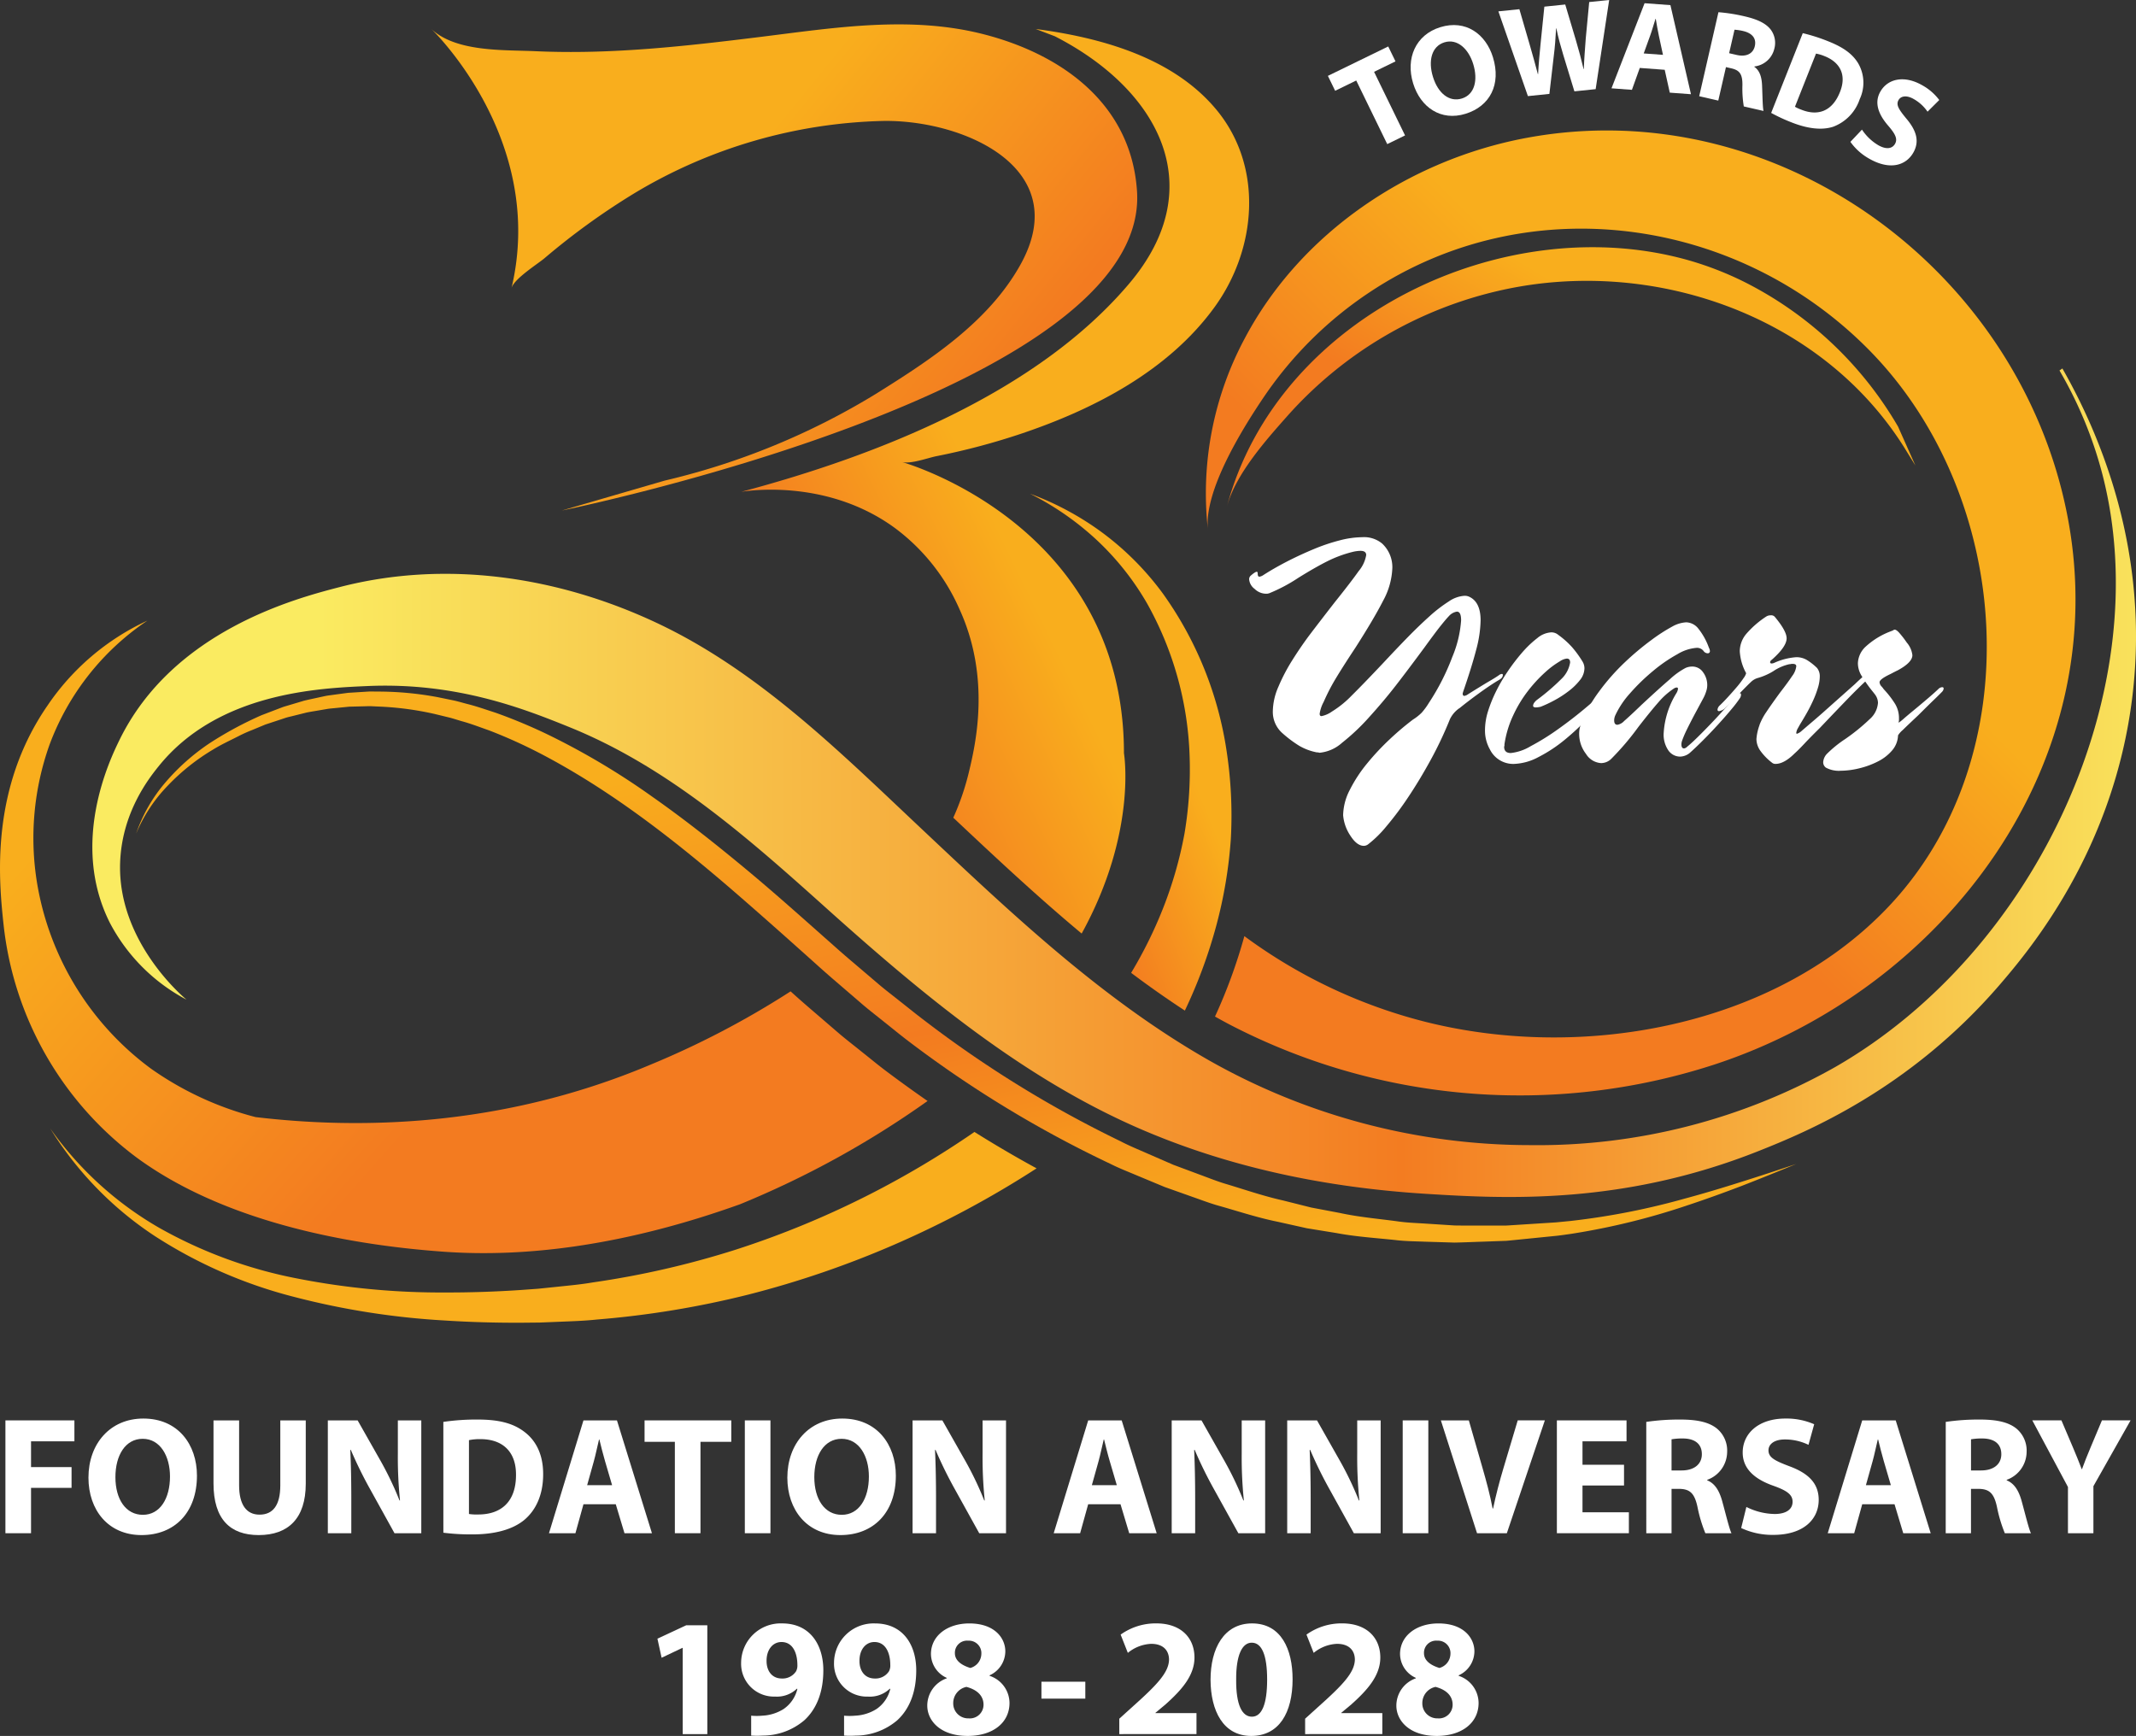 <svg xmlns="http://www.w3.org/2000/svg" xmlns:xlink="http://www.w3.org/1999/xlink" width="397.296" height="322.911" viewBox="0 0 397.296 322.911">
  <rect x="0" y="0" width="397.296" height="322.911" fill="#333333" stroke="none"/>
  <defs>
    <linearGradient id="linear-gradient" x1="0.117" y1="0.5" x2="1.117" y2="0.5" gradientUnits="objectBoundingBox">
      <stop offset="0" stop-color="#faeb61"/>
      <stop offset="0.522" stop-color="#f37c21"/>
      <stop offset="0.908" stop-color="#faeb61"/>
    </linearGradient>
    <linearGradient id="linear-gradient-2" x1="0.268" y1="0.164" x2="0.75" y2="0.982" gradientUnits="objectBoundingBox">
      <stop offset="0" stop-color="#f9ae1d"/>
      <stop offset="0.524" stop-color="#f37b20"/>
      <stop offset="0.543" stop-color="#f37d1f"/>
      <stop offset="0.839" stop-color="#f7a01d"/>
      <stop offset="0.997" stop-color="#f9ae1d"/>
    </linearGradient>
    <linearGradient id="linear-gradient-3" x1="0.877" y1="-0.787" x2="0.66" y2="-0.261" gradientUnits="objectBoundingBox">
      <stop offset="0" stop-color="#f37b20"/>
      <stop offset="1" stop-color="#f9ae1d"/>
    </linearGradient>
    <linearGradient id="linear-gradient-4" x1="0.522" y1="0.587" x2="0.243" y2="0.822" gradientUnits="objectBoundingBox">
      <stop offset="0" stop-color="#f9ae1d"/>
      <stop offset="1" stop-color="#f37b20"/>
    </linearGradient>
    <linearGradient id="linear-gradient-5" x1="0.211" y1="0.684" x2="0.57" y2="0.313" xlink:href="#linear-gradient-3"/>
    <linearGradient id="linear-gradient-6" x1="0.823" y1="0.698" x2="0.357" y2="0.437" xlink:href="#linear-gradient-3"/>
    <linearGradient id="linear-gradient-7" x1="0.573" y1="0.373" x2="0.362" y2="0.605" xlink:href="#linear-gradient-4"/>
    <linearGradient id="linear-gradient-8" x1="0.041" y1="0.366" x2="0.532" y2="0.662" xlink:href="#linear-gradient-4"/>
    <linearGradient id="linear-gradient-9" x1="0.31" y1="0.724" x2="0.646" y2="0.479" xlink:href="#linear-gradient-3"/>
  </defs>
  <g id="Group_54" data-name="Group 54" transform="translate(-177.811 -462.875)">
    <g id="Group_49" data-name="Group 49">
      <g id="Group_47" data-name="Group 47">
        <path id="Path_160" data-name="Path 160" d="M178.82,727.088h12.831v3.894h-8.067v4.795h7.537v3.862h-7.537v8.44H178.82Z" fill="#fff"/>
        <path id="Path_161" data-name="Path 161" d="M214.444,737.366c0,6.883-4.173,11.056-10.308,11.056-6.23,0-9.873-4.7-9.873-10.682,0-6.291,4.017-10.994,10.215-10.994C210.925,726.746,214.444,731.573,214.444,737.366Zm-15.166.28c0,4.111,1.93,7.007,5.107,7.007,3.207,0,5.045-3.051,5.045-7.131,0-3.769-1.807-7.008-5.076-7.008C201.146,730.514,199.278,733.566,199.278,737.646Z" fill="#fff"/>
        <path id="Path_162" data-name="Path 162" d="M222.286,727.088v12.084c0,3.613,1.37,5.45,3.8,5.45,2.491,0,3.862-1.743,3.862-5.45V727.088h4.734v11.773c0,6.477-3.271,9.561-8.752,9.561-5.294,0-8.408-2.928-8.408-9.624v-11.71Z" fill="#fff"/>
        <path id="Path_163" data-name="Path 163" d="M238.788,748.079V727.088h5.543l4.361,7.693a60.741,60.741,0,0,1,3.425,7.194h.094a78,78,0,0,1-.4-8.751v-6.136h4.36v20.991h-4.983l-4.484-8.1a77.492,77.492,0,0,1-3.644-7.412l-.094.031c.125,2.772.187,5.73.187,9.156v6.322Z" fill="#fff"/>
        <path id="Path_164" data-name="Path 164" d="M260.273,727.369a42.27,42.27,0,0,1,6.415-.436c3.986,0,6.571.716,8.6,2.242,2.18,1.62,3.551,4.2,3.551,7.911,0,4.017-1.464,6.789-3.488,8.5-2.211,1.837-5.575,2.709-9.686,2.709a41.054,41.054,0,0,1-5.387-.311Zm4.764,17.129a8.782,8.782,0,0,0,1.651.093c4.3.031,7.1-2.336,7.1-7.35.032-4.36-2.522-6.664-6.6-6.664a9.845,9.845,0,0,0-2.15.187Z" fill="#fff"/>
        <path id="Path_165" data-name="Path 165" d="M286.335,742.691l-1.495,5.388h-4.921l6.416-20.991h6.229l6.509,20.991h-5.108l-1.62-5.388Zm5.325-3.55-1.307-4.453c-.374-1.246-.748-2.8-1.06-4.049h-.062c-.311,1.246-.622,2.834-.965,4.049l-1.246,4.453Z" fill="#fff"/>
        <path id="Path_166" data-name="Path 166" d="M303.335,731.075H297.7v-3.987H313.83v3.987H308.1v17h-4.765Z" fill="#fff"/>
        <path id="Path_167" data-name="Path 167" d="M321.114,727.088v20.991h-4.765V727.088Z" fill="#fff"/>
        <path id="Path_168" data-name="Path 168" d="M344.438,737.366c0,6.883-4.173,11.056-10.308,11.056-6.229,0-9.873-4.7-9.873-10.682,0-6.291,4.018-10.994,10.215-10.994C340.919,726.746,344.438,731.573,344.438,737.366Zm-15.166.28c0,4.111,1.931,7.007,5.107,7.007,3.207,0,5.045-3.051,5.045-7.131,0-3.769-1.806-7.008-5.076-7.008C331.14,730.514,329.272,733.566,329.272,737.646Z" fill="#fff"/>
        <path id="Path_169" data-name="Path 169" d="M347.548,748.079V727.088h5.543l4.361,7.693a60.743,60.743,0,0,1,3.425,7.194h.094a78,78,0,0,1-.4-8.751v-6.136h4.36v20.991h-4.983l-4.485-8.1a77.725,77.725,0,0,1-3.643-7.412l-.094.031c.125,2.772.187,5.73.187,9.156v6.322Z" fill="#fff"/>
        <path id="Path_170" data-name="Path 170" d="M380.211,742.691l-1.495,5.388H373.8l6.416-20.991h6.229l6.509,20.991h-5.108l-1.619-5.388Zm5.326-3.55-1.309-4.453c-.373-1.246-.747-2.8-1.059-4.049h-.062c-.311,1.246-.622,2.834-.965,4.049l-1.246,4.453Z" fill="#fff"/>
        <path id="Path_171" data-name="Path 171" d="M395.747,748.079V727.088h5.542l4.361,7.693a60.9,60.9,0,0,1,3.426,7.194h.093a78,78,0,0,1-.4-8.751v-6.136h4.36v20.991h-4.983l-4.484-8.1a77.731,77.731,0,0,1-3.644-7.412l-.094.031c.125,2.772.187,5.73.187,9.156v6.322Z" fill="#fff"/>
        <path id="Path_172" data-name="Path 172" d="M417.231,748.079V727.088h5.543l4.36,7.693a60.9,60.9,0,0,1,3.426,7.194h.094a77.768,77.768,0,0,1-.4-8.751v-6.136h4.36v20.991h-4.984l-4.484-8.1a77.725,77.725,0,0,1-3.643-7.412l-.094.031c.125,2.772.186,5.73.186,9.156v6.322Z" fill="#fff"/>
        <path id="Path_173" data-name="Path 173" d="M443.479,727.088v20.991h-4.765V727.088Z" fill="#fff"/>
        <path id="Path_174" data-name="Path 174" d="M452.54,748.079l-6.727-20.991h5.2l2.554,8.876c.716,2.492,1.37,4.89,1.868,7.506h.094c.529-2.523,1.183-5.014,1.9-7.412l2.679-8.97h5.045l-7.069,20.991Z" fill="#fff"/>
        <path id="Path_175" data-name="Path 175" d="M479.879,739.2h-7.723v4.983h8.627v3.893H467.391V727.088h12.955v3.894h-8.19v4.359h7.723Z" fill="#fff"/>
        <path id="Path_176" data-name="Path 176" d="M484.018,727.369a41.708,41.708,0,0,1,6.322-.436c3.115,0,5.294.467,6.789,1.651a5.327,5.327,0,0,1,1.931,4.391,5.571,5.571,0,0,1-3.706,5.17v.093c1.464.592,2.273,1.993,2.8,3.924.654,2.367,1.308,5.108,1.713,5.917h-4.859a26.313,26.313,0,0,1-1.464-4.889c-.56-2.616-1.463-3.332-3.394-3.364H488.72v8.253h-4.7Zm4.7,9.031h1.869c2.367,0,3.768-1.183,3.768-3.021,0-1.93-1.308-2.9-3.487-2.927a11.787,11.787,0,0,0-2.15.156Z" fill="#fff"/>
        <path id="Path_177" data-name="Path 177" d="M502.637,743.19A12.12,12.12,0,0,0,507.9,744.5c2.18,0,3.332-.9,3.332-2.274,0-1.308-1-2.055-3.52-2.958-3.487-1.215-5.76-3.146-5.76-6.2,0-3.581,2.989-6.322,7.941-6.322a12.863,12.863,0,0,1,5.357,1.059l-1.059,3.831a9.979,9.979,0,0,0-4.392-1c-2.055,0-3.051.934-3.051,2.024,0,1.34,1.183,1.931,3.892,2.959,3.706,1.37,5.45,3.3,5.45,6.26,0,3.519-2.709,6.509-8.47,6.509a13.735,13.735,0,0,1-5.949-1.277Z" fill="#fff"/>
        <path id="Path_178" data-name="Path 178" d="M524.185,742.691l-1.495,5.388h-4.921l6.416-20.991h6.229l6.508,20.991h-5.107l-1.62-5.388Zm5.325-3.55-1.307-4.453c-.374-1.246-.748-2.8-1.06-4.049h-.062c-.311,1.246-.622,2.834-.965,4.049l-1.246,4.453Z" fill="#fff"/>
        <path id="Path_179" data-name="Path 179" d="M539.72,727.369a41.723,41.723,0,0,1,6.323-.436c3.114,0,5.294.467,6.789,1.651a5.329,5.329,0,0,1,1.93,4.391,5.571,5.571,0,0,1-3.706,5.17v.093c1.464.592,2.274,1.993,2.8,3.924.654,2.367,1.309,5.108,1.713,5.917h-4.859a26.334,26.334,0,0,1-1.463-4.889c-.561-2.616-1.464-3.332-3.4-3.364h-1.433v8.253h-4.7Zm4.7,9.031h1.87c2.366,0,3.767-1.183,3.767-3.021,0-1.93-1.307-2.9-3.487-2.927a11.8,11.8,0,0,0-2.15.156Z" fill="#fff"/>
        <path id="Path_180" data-name="Path 180" d="M562.451,748.079v-8.6l-6.634-12.395h5.419l2.148,5.046c.655,1.526,1.091,2.647,1.621,4.017h.062c.467-1.308.965-2.522,1.588-4.017l2.118-5.046H574.1l-6.914,12.24v8.751Z" fill="#fff"/>
      </g>
      <g id="Group_48" data-name="Group 48">
        <path id="Path_181" data-name="Path 181" d="M304.794,769.405h-.062l-3.861,1.837-.779-3.55,5.357-2.492h3.924v20.243h-4.579Z" fill="#fff"/>
        <path id="Path_182" data-name="Path 182" d="M317.528,782.018a11.207,11.207,0,0,0,2.056,0,8.136,8.136,0,0,0,3.986-1.246,6.3,6.3,0,0,0,2.554-3.737L326.03,777a5.343,5.343,0,0,1-4.048,1.463,6.1,6.1,0,0,1-6.322-6.322,7.358,7.358,0,0,1,7.63-7.287c5.2,0,7.661,3.986,7.661,8.72,0,4.2-1.339,7.287-3.551,9.312a11.97,11.97,0,0,1-7.723,2.834,16.408,16.408,0,0,1-2.149,0Zm2.865-10.153c0,1.744.935,3.239,2.865,3.239a2.985,2.985,0,0,0,2.617-1.339,2.241,2.241,0,0,0,.249-1.184c0-2.149-.81-4.266-2.959-4.266C321.545,768.315,320.362,769.747,320.393,771.865Z" fill="#fff"/>
        <path id="Path_183" data-name="Path 183" d="M334.809,782.018a11.207,11.207,0,0,0,2.056,0,8.136,8.136,0,0,0,3.986-1.246,6.294,6.294,0,0,0,2.554-3.737l-.094-.031a5.343,5.343,0,0,1-4.048,1.463,6.1,6.1,0,0,1-6.322-6.322,7.359,7.359,0,0,1,7.63-7.287c5.2,0,7.661,3.986,7.661,8.72,0,4.2-1.339,7.287-3.551,9.312a11.967,11.967,0,0,1-7.722,2.834,16.423,16.423,0,0,1-2.15,0Zm2.865-10.153c0,1.744.935,3.239,2.866,3.239a2.985,2.985,0,0,0,2.616-1.339,2.241,2.241,0,0,0,.249-1.184c0-2.149-.81-4.266-2.959-4.266C338.827,768.315,337.643,769.747,337.674,771.865Z" fill="#fff"/>
        <path id="Path_184" data-name="Path 184" d="M350.284,780.149a5.378,5.378,0,0,1,3.612-5.076v-.093a4.914,4.914,0,0,1-2.928-4.423c0-3.426,3.083-5.7,7.132-5.7,4.734,0,6.7,2.74,6.7,5.2a4.931,4.931,0,0,1-2.927,4.453v.094a5.357,5.357,0,0,1,3.706,5.045c0,3.675-3.083,6.135-7.786,6.135C352.65,785.786,350.284,782.89,350.284,780.149Zm10.464-.156c0-1.775-1.309-2.834-3.177-3.332a3.07,3.07,0,0,0-2.46,3.021,2.772,2.772,0,0,0,2.864,2.834A2.543,2.543,0,0,0,360.748,779.993Zm-5.327-9.592c0,1.371,1.247,2.243,2.866,2.741a2.77,2.77,0,0,0,2.055-2.585,2.32,2.32,0,0,0-2.46-2.491A2.257,2.257,0,0,0,355.421,770.4Z" fill="#fff"/>
        <path id="Path_185" data-name="Path 185" d="M379.679,775.7v3.146H371.52V775.7Z" fill="#fff"/>
        <path id="Path_186" data-name="Path 186" d="M386,785.443v-2.865l2.616-2.366c4.423-3.956,6.572-6.229,6.634-8.6,0-1.651-1-2.959-3.332-2.959a7.335,7.335,0,0,0-4.329,1.682l-1.339-3.4a11.209,11.209,0,0,1,6.633-2.086c4.578,0,7.1,2.678,7.1,6.353,0,3.4-2.46,6.1-5.388,8.72l-1.868,1.557v.062h7.63v3.893Z" fill="#fff"/>
        <path id="Path_187" data-name="Path 187" d="M418.233,775.229c0,6.259-2.523,10.557-7.693,10.557-5.232,0-7.537-4.7-7.568-10.433,0-5.855,2.492-10.5,7.724-10.5C416.115,764.858,418.233,769.685,418.233,775.229Zm-10.495.124c-.032,4.64,1.089,6.852,2.926,6.852s2.835-2.3,2.835-6.914c0-4.485-.966-6.852-2.865-6.852C408.89,768.439,407.706,770.651,407.738,775.353Z" fill="#fff"/>
        <path id="Path_188" data-name="Path 188" d="M420.565,785.443v-2.865l2.616-2.366c4.423-3.956,6.571-6.229,6.634-8.6,0-1.651-1-2.959-3.332-2.959a7.332,7.332,0,0,0-4.329,1.682l-1.339-3.4a11.2,11.2,0,0,1,6.633-2.086c4.578,0,7.1,2.678,7.1,6.353,0,3.4-2.46,6.1-5.388,8.72l-1.868,1.557v.062h7.63v3.893Z" fill="#fff"/>
        <path id="Path_189" data-name="Path 189" d="M437.534,780.149a5.379,5.379,0,0,1,3.613-5.076v-.093a4.914,4.914,0,0,1-2.928-4.423c0-3.426,3.083-5.7,7.132-5.7,4.733,0,6.7,2.74,6.7,5.2a4.931,4.931,0,0,1-2.928,4.453v.094a5.358,5.358,0,0,1,3.707,5.045c0,3.675-3.084,6.135-7.787,6.135C439.9,785.786,437.534,782.89,437.534,780.149ZM448,779.993c0-1.775-1.308-2.834-3.176-3.332a3.07,3.07,0,0,0-2.46,3.021,2.771,2.771,0,0,0,2.864,2.834A2.542,2.542,0,0,0,448,779.993Zm-5.326-9.592c0,1.371,1.246,2.243,2.865,2.741a2.771,2.771,0,0,0,2.056-2.585,2.321,2.321,0,0,0-2.46-2.491A2.257,2.257,0,0,0,442.672,770.4Z" fill="#fff"/>
      </g>
    </g>
    <g id="Group_53" data-name="Group 53">
      <g id="Group_50" data-name="Group 50">
        <path id="Path_190" data-name="Path 190" d="M574.416,592.568c-3.48,28.4-18.956,46.859-24.659,53.486-16.789,19.5-35.975,27.4-44.8,30.911-25.188,10.023-46.839,8.919-61.822,7.988-18.547-1.153-36.767-4.862-53.848-12.35-21.54-9.454-40.08-24.924-57.452-40.5-14.664-13.163-29.612-26.486-48.117-33.974-8.537-3.459-21.012-8.357-37.51-7.641-9.1.4-27.854,1.2-38.9,14.934-1.848,2.293-6.849,8.662-7.155,17.97-.493,14.775,11.976,25.125,12.358,25.438a34.034,34.034,0,0,1-14.233-14.233c-7.565-14.956.056-30.585,1.737-34.037,9.967-20.45,33.043-26.424,40.983-28.48,19.755-5.112,40.573-1.966,58.883,6.627,18.887,8.856,34.009,23.909,49.013,38.038,16.754,15.775,33.675,31.9,53.792,43.372a121.17,121.17,0,0,0,59.745,15.768,112.572,112.572,0,0,0,56.764-14.545c37.892-21.8,59.891-70.8,49.652-110.272a76.229,76.229,0,0,0-7.974-19.276l.542-.375C568.623,544.034,577.7,565.811,574.416,592.568Z" fill="url(#linear-gradient)"/>
        <path id="Path_191" data-name="Path 191" d="M203.138,617.922a29.02,29.02,0,0,1,5.406-9.462,40.17,40.17,0,0,1,8.219-7.312,67.356,67.356,0,0,1,9.71-5.239l2.587-.99,1.295-.495c.436-.154.884-.27,1.326-.407l2.663-.794c.9-.225,1.809-.4,2.715-.606l1.362-.294c.456-.083.918-.131,1.378-.2l2.763-.372,2.784-.173c.464-.024.929-.066,1.394-.075l1.394.014a60.4,60.4,0,0,1,11.1,1.043l2.732.561c.913.179,1.8.458,2.7.689,1.807.444,3.55,1.077,5.318,1.641a97.725,97.725,0,0,1,10.226,4.308,135.868,135.868,0,0,1,18.942,11.33c6.013,4.216,11.751,8.772,17.371,13.436s11.034,9.543,16.469,14.344c1.354,1.215,2.722,2.386,4.094,3.546l4.109,3.5c1.368,1.169,2.809,2.245,4.21,3.373,1.416,1.107,2.806,2.248,4.243,3.327a210.885,210.885,0,0,0,36.6,22.558c1.588.837,3.251,1.506,4.889,2.23l4.929,2.147,5.035,1.876c1.681.617,3.344,1.294,5.068,1.781,3.426,1.042,6.822,2.2,10.321,2.979l5.213,1.31,5.282,1c3.509.765,7.084,1.076,10.641,1.548,1.776.273,3.571.323,5.361.441l5.376.345c1.794.033,3.59.011,5.387.02l2.7,0h1.349c.449-.009.9-.052,1.346-.077l5.386-.345,2.695-.172,2.7-.263a133.638,133.638,0,0,0,21.2-4.146c3.495-.938,6.967-1.982,10.425-3.079,3.464-1.081,6.912-2.226,10.359-3.374-3.362,1.377-6.725,2.752-10.116,4.067-3.4,1.3-6.821,2.536-10.282,3.678a129.887,129.887,0,0,1-21.3,5.223c-.9.134-1.8.263-2.711.374l-2.732.275-5.47.55c-.456.041-.912.1-1.369.127l-1.373.049-2.749.1c-1.833.057-3.668.146-5.5.177l-5.5-.168c-1.835-.073-3.676-.079-5.5-.309-3.653-.386-7.332-.615-10.947-1.3l-5.448-.882-5.385-1.2c-3.614-.726-7.113-1.871-10.651-2.884-1.781-.475-3.5-1.14-5.234-1.746l-5.2-1.847-5.093-2.121c-1.693-.717-3.413-1.38-5.053-2.21A211.366,211.366,0,0,1,346.7,656.485c-1.46-1.109-2.872-2.279-4.31-3.416-1.422-1.156-2.886-2.263-4.272-3.459l-4.165-3.585c-1.394-1.192-2.777-2.39-4.12-3.607-5.411-4.855-10.815-9.669-16.283-14.388-10.939-9.393-22.382-18.26-35.042-24.891a93.9,93.9,0,0,0-9.728-4.4c-1.676-.582-3.334-1.236-5.045-1.7-.853-.239-1.693-.538-2.555-.74l-2.583-.628a57.479,57.479,0,0,0-10.518-1.373l-1.328-.062c-.442-.007-.884.018-1.327.025l-2.657.067-2.646.262c-.44.048-.884.076-1.323.14l-1.311.224c-.874.155-1.755.283-2.626.459l-2.589.645c-.431.112-.868.2-1.294.333l-1.27.42-2.542.84-2.477,1.028a25.234,25.234,0,0,0-2.45,1.1c-1.594.817-3.237,1.561-4.756,2.5a39.484,39.484,0,0,0-8.4,6.67A28.639,28.639,0,0,0,203.138,617.922Z" fill="url(#linear-gradient-2)"/>
        <path id="Path_192" data-name="Path 192" d="M339.762,684.951a169.576,169.576,0,0,1-25.094,10.376,165.233,165.233,0,0,1-26.582,6.095c-2.251.388-4.522.588-6.793.829l-3.412.351-3.439.248c-4.588.3-9.183.458-13.776.446a138.88,138.88,0,0,1-27.367-2.563,84.951,84.951,0,0,1-25.76-9.4A63.675,63.675,0,0,1,187.162,672.8a64.559,64.559,0,0,0,19.461,20.013,87.55,87.55,0,0,0,25.877,11.3,143.234,143.234,0,0,0,27.987,4.39c4.716.306,9.439.434,14.159.421l3.54-.035,3.556-.142c2.373-.1,4.753-.166,7.117-.422a173.072,173.072,0,0,0,28.19-4.648,179.174,179.174,0,0,0,27.145-9.3,183.115,183.115,0,0,0,26.423-14.171q-5.793-3.153-11.559-6.772A171.391,171.391,0,0,1,339.762,684.951Z" fill="url(#linear-gradient-3)"/>
        <path id="Path_193" data-name="Path 193" d="M386.867,602.987c0-42.71-41.312-54.176-41.33-54.181,1.632.453,4.864-.762,6.454-1.076A126.523,126.523,0,0,0,367.9,543.5c13.536-4.572,27.306-11.721,35.858-23.55,7.785-10.769,9.117-26,.334-36.633-7.143-8.642-18.543-12.589-29.945-14.5-1.23-.206-2.459-.385-3.684-.547l3.549,1.352c19.026,9.734,29.2,27.77,13.894,45.926-17.234,20.44-46.934,32.087-72.242,38.818,0,0,15.447-2.86,28.535,6.68a37.611,37.611,0,0,1,12.1,15.2c5.9,12.938,2.882,25.388,1.736,30.216a47.712,47.712,0,0,1-2.913,8.518c7.744,7.291,15.628,14.668,23.878,21.549C389.375,617.694,386.867,602.987,386.867,602.987Z" fill="url(#linear-gradient-4)"/>
        <path id="Path_194" data-name="Path 194" d="M404.031,635.092a84.61,84.61,0,0,0,2.713-16.123,79.539,79.539,0,0,0-.761-16.234,67.322,67.322,0,0,0-11.882-29.46,53.486,53.486,0,0,0-11.083-11.187,54.076,54.076,0,0,0-13.632-7.377,53.156,53.156,0,0,1,12.516,8.708,50.889,50.889,0,0,1,9.3,11.765,62.149,62.149,0,0,1,7.875,28.273,71.8,71.8,0,0,1-.956,14.507,75.147,75.147,0,0,1-3.99,13.886,80.8,80.8,0,0,1-5.928,11.99q4.892,3.682,9.992,7.019A92.778,92.778,0,0,0,404.031,635.092Z" fill="url(#linear-gradient-5)"/>
        <path id="Path_195" data-name="Path 195" d="M301.428,552.279a133.75,133.75,0,0,0,39.4-16.2c10.084-6.3,20.892-13.35,26.806-24.009,9.948-17.929-10.514-26.869-25.407-26.7a93.982,93.982,0,0,0-46.294,13.376A130.9,130.9,0,0,0,279.1,510.9c-1.262,1.069-5.743,3.869-6.156,5.606,6.6-27.782-14.93-48.273-14.934-48.276,4.6,4.376,13.538,3.9,19.424,4.169,14.126.64,28-.945,41.99-2.68,13.844-1.716,27.892-3.994,41.6-.407,14.537,3.8,27.221,13.065,28.272,29.134,2.431,37.162-106.972,59.39-106.972,59.39Z" fill="url(#linear-gradient-6)"/>
        <path id="Path_196" data-name="Path 196" d="M562.263,558.394c-9.1-45.671-54.261-78.53-100.6-69.855-21.637,4.051-41.93,17.539-52.38,37.378A61.04,61.04,0,0,0,402.5,561.57c-.909-7.323,6.583-19.257,10.578-25.126a71.467,71.467,0,0,1,19.514-19.229c29.311-19.47,68.3-14.148,92.854,10.753,26.788,27.163,30.375,75.958,3.118,104.091C507.3,654.01,471.994,660.187,443.132,653a96.5,96.5,0,0,1-33.868-15.99,98.6,98.6,0,0,1-5.463,14.96c.823.462,1.657.923,2.516,1.378a117.011,117.011,0,0,0,90.235,7.593C539.587,646.877,571.46,604.577,562.263,558.394Z" fill="url(#linear-gradient-7)"/>
        <path id="Path_197" data-name="Path 197" d="M339.568,659.7q-.739-.594-1.482-1.184l-.076-.06c-.478-.389-.96-.772-1.443-1.154-.972-.771-1.978-1.568-2.987-2.44l-4.156-3.576c-1.253-1.071-2.753-2.365-4.255-3.725l-.308-.277a162.541,162.541,0,0,1-26.212,13.7c-27.929,11.75-54.552,11.911-73.3,9.687a59.6,59.6,0,0,1-19.431-8.992,53.875,53.875,0,0,1-21.188-34.394,51.686,51.686,0,0,1,2.3-25.9,47.926,47.926,0,0,1,18.19-23.064A45.44,45.44,0,0,0,186.7,594.039c-10.8,15.59-9.114,32.6-8.217,40.9A62.36,62.36,0,0,0,203.2,678.175c15.757,11.582,38.128,16.193,57.248,17.545,16.293,1.152,32.52-1.711,47.175-6.222,2.667-.821,5.28-1.7,7.834-2.613a173.606,173.606,0,0,0,34.882-19.209q-3.922-2.72-7.811-5.642C341.484,661.244,340.51,660.461,339.568,659.7Z" fill="url(#linear-gradient-8)"/>
        <path id="Path_198" data-name="Path 198" d="M530.849,542.229a68.858,68.858,0,0,0-28.7-26.966,60.912,60.912,0,0,0-9.96-3.887c-34.112-9.869-76.714,10.11-86.183,45.772,1.6-6.04,7.261-12.391,11.239-16.874a75.181,75.181,0,0,1,39.95-23.449c27.725-6.144,59.143,4.447,74.755,29.207l2.125,3.439Z" fill="url(#linear-gradient-9)"/>
      </g>
      <g id="Group_51" data-name="Group 51">
        <path id="Path_199" data-name="Path 199" d="M430.071,477.851l-3.922,1.911-1.351-2.773,11.223-5.47,1.352,2.774-3.986,1.943,5.764,11.83-3.314,1.615Z" fill="#fff"/>
        <path id="Path_200" data-name="Path 200" d="M455.494,473.508c1.574,5.088-.556,9.129-5.092,10.532-4.605,1.425-8.375-1.218-9.743-5.639-1.439-4.651.454-9.047,5.037-10.465C450.462,466.461,454.169,469.225,455.494,473.508Zm-11.149,3.677c.94,3.039,3.031,4.739,5.379,4.012,2.372-.734,3.032-3.411,2.1-6.427-.862-2.786-2.938-4.768-5.356-4.019C444.1,471.485,443.411,474.169,444.345,477.185Z" fill="#fff"/>
        <path id="Path_201" data-name="Path 201" d="M462,480.752l-5.491-15.764,3.907-.4,1.9,6.539c.557,1.881,1.106,3.932,1.536,5.535l.048-.005c.085-1.777.27-3.758.473-5.789l.688-6.756,3.884-.4,1.991,6.675c.554,1.857.995,3.556,1.419,5.329l.048-.005c.056-1.822.221-3.753.36-5.705l.64-6.751,3.716-.381-2.516,16.584-3.955.406-2.079-6.812c-.478-1.6-.9-3.082-1.277-4.908l-.048.005c-.1,1.852-.208,3.413-.424,5.082l-.822,7.109Z" fill="#fff"/>
        <path id="Path_202" data-name="Path 202" d="M482.81,475.512l-1.462,4.072-3.8-.282,6.154-15.83,4.807.357L492.33,480.4l-3.941-.293-.941-4.25Zm4.313-2.434-.754-3.512c-.218-.983-.417-2.206-.585-3.185l-.049,0c-.311.943-.642,2.151-.976,3.069l-1.217,3.365Z" fill="#fff"/>
        <path id="Path_203" data-name="Path 203" d="M497.442,465.146a32.181,32.181,0,0,1,4.846.764c2.35.539,3.914,1.268,4.837,2.42a4.122,4.122,0,0,1,.7,3.647,4.311,4.311,0,0,1-3.69,3.26l-.016.07c1,.7,1.37,1.9,1.436,3.446.085,1.9.1,4.08.269,4.761l-3.666-.84a20.39,20.39,0,0,1-.258-3.943c.029-2.071-.529-2.767-1.98-3.125l-1.081-.247-1.427,6.227-3.549-.814Zm1.987,7.628,1.41.323c1.785.409,3.048-.241,3.365-1.628.334-1.457-.485-2.412-2.125-2.812a9.177,9.177,0,0,0-1.648-.254Z" fill="#fff"/>
        <path id="Path_204" data-name="Path 204" d="M513.127,469.044a32.81,32.81,0,0,1,4.742,1.516c2.869,1.137,4.526,2.389,5.547,4.065a7.185,7.185,0,0,1,.3,6.7,8.24,8.24,0,0,1-4.935,5.125c-2.115.692-4.785.361-7.744-.812a31.946,31.946,0,0,1-3.789-1.76Zm-1.454,13.687a6.758,6.758,0,0,0,1.161.538c3.084,1.248,5.776.344,7.206-3.265,1.266-3.129.085-5.516-2.851-6.68a7.619,7.619,0,0,0-1.6-.478Z" fill="#fff"/>
        <path id="Path_205" data-name="Path 205" d="M524.137,486.986a9.384,9.384,0,0,0,3.037,2.9c1.466.835,2.586.67,3.111-.252.5-.879.117-1.763-1.232-3.337-1.879-2.153-2.668-4.322-1.5-6.373,1.372-2.408,4.431-3.105,7.761-1.207a9.944,9.944,0,0,1,3.2,2.764l-2.18,2.169a7.714,7.714,0,0,0-2.57-2.352c-1.382-.788-2.409-.542-2.827.191-.513.9.055,1.752,1.483,3.481,1.966,2.34,2.4,4.307,1.266,6.3-1.349,2.365-4.316,3.337-8.189,1.129a10.635,10.635,0,0,1-3.51-3.137Z" fill="#fff"/>
      </g>
      <g id="Group_52" data-name="Group 52">
        <path id="Path_206" data-name="Path 206" d="M414.558,595.1a11.77,11.77,0,0,1,1.028-4.464,34.2,34.2,0,0,1,2.663-5.066q1.637-2.6,3.329-4.829t4.473-5.81q3.069-3.831,4.473-5.826a6.236,6.236,0,0,0,1.4-2.976q0-.79-1.071-.791a6.922,6.922,0,0,0-1.419.19,22.726,22.726,0,0,0-4.689,1.725q-2.258,1.125-5.414,3.087a30.9,30.9,0,0,1-5.5,2.913,1.586,1.586,0,0,0-.29.063h-.318a3.1,3.1,0,0,1-2.056-.9,2.474,2.474,0,0,1-1.013-1.757.879.879,0,0,1,.289-.7q.839-.727,1.129-.728.174,0,.174.38,0,.538.319.538a1.772,1.772,0,0,0,.752-.316q2.026-1.3,4.43-2.534t4.921-2.279a34.986,34.986,0,0,1,4.835-1.63,17.066,17.066,0,0,1,4.14-.587,5.274,5.274,0,0,1,3.735,1.172,6,6,0,0,1,1.91,4.5,13.72,13.72,0,0,1-1.723,6.159q-1.722,3.371-5.168,8.754-2.142,3.23-3.531,5.525a37.1,37.1,0,0,0-2.345,4.512,6.67,6.67,0,0,0-.753,2.216c0,.3.116.443.348.443a5.007,5.007,0,0,0,1.939-.854,18.806,18.806,0,0,0,3.692-2.993q2.127-2.1,5.746-5.936,2.721-2.913,4.719-4.955t3.952-3.8a26.538,26.538,0,0,1,3.633-2.8,5.774,5.774,0,0,1,2.924-1.045,1.97,1.97,0,0,1,.955.222q2.027,1.014,2.027,4.338a22.377,22.377,0,0,1-.825,5.493q-.825,3.183-2.446,7.868a.526.526,0,0,1-.058.19v.127c0,.253.115.38.347.38l.2-.064a.416.416,0,0,1,.175-.063q1.185-.76,3.676-2.28,1.65-.949,2.316-1.424a1.072,1.072,0,0,1,.579-.254c.116,0,.174.064.174.19q0,.538-.695.918-1.563.919-3.662,2.438t-3.692,2.818l-.115.064a5.263,5.263,0,0,0-1.68,1.995,70.361,70.361,0,0,1-3.575,7.567q-2.042,3.735-4.183,6.934a58.525,58.525,0,0,1-4.1,5.477,20.952,20.952,0,0,1-3.315,3.262,1.358,1.358,0,0,1-.84.316q-1.3,0-2.519-1.916a7.984,7.984,0,0,1-1.332-3.783,10.627,10.627,0,0,1,1.246-4.718,26.311,26.311,0,0,1,3.227-4.923,46.365,46.365,0,0,1,4.242-4.528,52.66,52.66,0,0,1,4.284-3.625,8.929,8.929,0,0,0,1.621-1.282,12.647,12.647,0,0,0,1.332-1.821,42.652,42.652,0,0,0,4.358-8.549,21.375,21.375,0,0,0,1.635-6.807q0-1.616-.782-1.615a2.507,2.507,0,0,0-1.476.823q-.522.539-1.5,1.757t-3.069,4.1q-3.012,4.085-5.269,7t-4.951,5.889a39.8,39.8,0,0,1-5.1,4.829,7.291,7.291,0,0,1-4.169,1.852.659.659,0,0,1-.26-.063h-.232a10.455,10.455,0,0,1-3.314-1.235,22.41,22.41,0,0,1-3.258-2.47A5.269,5.269,0,0,1,414.558,595.1Z" fill="#fff"/>
        <path id="Path_207" data-name="Path 207" d="M463.513,594.466q-.549,0-.549-.317a1.062,1.062,0,0,1,.274-.633,2.43,2.43,0,0,1,.565-.538,40.171,40.171,0,0,0,4.386-3.768,5.445,5.445,0,0,0,1.665-3.1q0-.727-.608-.728a2.855,2.855,0,0,0-1.3.506,16.44,16.44,0,0,0-2.75,2.058,26.344,26.344,0,0,0-3.142,3.4,23.706,23.706,0,0,0-2.793,4.607,19.135,19.135,0,0,0-1.621,5.382v.254l-.059.189q0,1.173,1.246,1.172a9.07,9.07,0,0,0,3.676-1.266,44.494,44.494,0,0,0,5.211-3.246q2.779-1.979,5.328-4.147a36.62,36.62,0,0,0,3.936-3.784.485.485,0,0,1,.348-.19c.154,0,.232.106.232.317a.88.88,0,0,1-.175.506,37.56,37.56,0,0,1-3.676,4.718,44.169,44.169,0,0,1-4.719,4.512,27.12,27.12,0,0,1-5.038,3.34,10.38,10.38,0,0,1-4.6,1.267,4.834,4.834,0,0,1-4.43-2.724,7.124,7.124,0,0,1-.9-3.577,11.813,11.813,0,0,1,.564-3.5,25.64,25.64,0,0,1,1.52-3.752,30.616,30.616,0,0,1,2.142-3.657,36.69,36.69,0,0,1,2.678-3.5,19.116,19.116,0,0,1,2.823-2.691,4.447,4.447,0,0,1,2.606-1.076,2,2,0,0,1,1.3.474,16.143,16.143,0,0,1,2.577,2.3,19.837,19.837,0,0,1,1.939,2.676,2.434,2.434,0,0,1,.348,1.234,3.561,3.561,0,0,1-.825,2.185,11.317,11.317,0,0,1-2.128,2.074,19.241,19.241,0,0,1-2.707,1.741,23.147,23.147,0,0,1-2.474,1.156A4.548,4.548,0,0,1,463.513,594.466Z" fill="#fff"/>
        <path id="Path_208" data-name="Path 208" d="M491.45,578.635a2.965,2.965,0,0,1,2.2,1.108,12.363,12.363,0,0,1,2.026,3.641,1.22,1.22,0,0,1,.174.57.388.388,0,0,1-.435.443.969.969,0,0,1-.753-.443,1.532,1.532,0,0,0-1.3-.57,8.1,8.1,0,0,0-3.561,1.187,28.12,28.12,0,0,0-4.546,3.135,37.078,37.078,0,0,0-4.241,4.116,16.518,16.518,0,0,0-2.735,4.069,2.343,2.343,0,0,0-.232.981q0,.824.608.823a2.205,2.205,0,0,0,1.245-.7q1.13-.98,3.3-3.071,3.271-3.039,5.226-4.717a13.743,13.743,0,0,1,2.91-2.09,3.066,3.066,0,0,1,1.186-.253,2.416,2.416,0,0,1,2.07,1.076,4.007,4.007,0,0,1,.767,2.375,3.493,3.493,0,0,1-.115.886,7.449,7.449,0,0,1-.71,1.726q-.535,1-1.491,2.771-.984,1.867-1.52,2.976a19.281,19.281,0,0,0-.825,1.931,2.229,2.229,0,0,0-.145.728q0,.761.493.76a.967.967,0,0,0,.578-.317q.783-.633,1.97-1.8t2.46-2.5q1.273-1.329,2.49-2.691t1.911-2.279q.549-.7.955-.7c.154,0,.231.106.231.317a1.2,1.2,0,0,1-.173.569,22.476,22.476,0,0,1-1.564,2.059q-1.1,1.329-2.547,2.913t-2.78,2.912q-1.33,1.331-2.286,2.185a2.946,2.946,0,0,1-1.969.855,2.672,2.672,0,0,1-2.186-1.14,5.169,5.169,0,0,1-.882-3.229,15.882,15.882,0,0,1,2.373-7.441,1.963,1.963,0,0,0,.29-.792c0-.168-.078-.253-.232-.253a1.05,1.05,0,0,0-.434.127,13.555,13.555,0,0,0-2.953,2.6q-1.477,1.679-3.735,4.591a50.288,50.288,0,0,1-5.094,5.985,2.707,2.707,0,0,1-1.853.759,3.556,3.556,0,0,1-2.809-1.709,6.12,6.12,0,0,1-1.273-3.737,4.87,4.87,0,0,1,.288-1.678,25.589,25.589,0,0,1,3.417-6.19,40.225,40.225,0,0,1,4.8-5.446,51.787,51.787,0,0,1,4.952-4.148,31.737,31.737,0,0,1,3.85-2.485A5.942,5.942,0,0,1,491.45,578.635Z" fill="#fff"/>
        <path id="Path_209" data-name="Path 209" d="M497.558,595.162c-.193,0-.29-.1-.29-.317a1.308,1.308,0,0,1,.464-.791q.666-.633,1.549-1.6t1.607-1.82a17.365,17.365,0,0,0,1.215-1.6,2.806,2.806,0,0,0,.493-.934,9.627,9.627,0,0,1-1.187-4.085,5.07,5.07,0,0,1,1.158-3.166,17.442,17.442,0,0,1,3.821-3.324,1.5,1.5,0,0,1,.782-.191.861.861,0,0,1,.782.317q2.17,2.6,2.171,3.958,0,1.551-2.721,3.958c-.232.169-.347.327-.347.475,0,.169.1.253.288.253a1.45,1.45,0,0,0,.493-.127,11.918,11.918,0,0,1,4.082-1.045,3.8,3.8,0,0,1,1.925.491,10.725,10.725,0,0,1,1.925,1.5,2.428,2.428,0,0,1,.521,1.647,7.353,7.353,0,0,1-.347,2.058,18.3,18.3,0,0,1-.912,2.406q-.564,1.234-1.187,2.327t-1.231,2.074l-.405.728a2.174,2.174,0,0,0-.289.823c0,.127.038.19.116.19a2.116,2.116,0,0,0,.781-.443q.81-.7,2.143-1.836t2.2-1.916q.868-.775,5.674-5.05.81-.79,1.65-1.52a1.14,1.14,0,0,1,.724-.38c.232,0,.347.106.347.317a1.05,1.05,0,0,1-.4.728q-1.68,1.551-3.72,3.657t-5.139,5.367q-1.708,1.679-2.865,2.913t-1.8,1.8q-1.968,1.964-3.561,1.964a.927.927,0,0,1-.665-.222,10.551,10.551,0,0,1-2.244-2.327,3.84,3.84,0,0,1-.651-2.074,9.532,9.532,0,0,1,.578-2.6V597.7a11.443,11.443,0,0,1,1.26-2.375q.883-1.329,2.475-3.514,1.563-2.025,2.331-3.182a3.714,3.714,0,0,0,.767-1.82c0-.3-.223-.444-.666-.444h-.232a1.535,1.535,0,0,1-.4.063,8.739,8.739,0,0,0-2.982,1.3,11.554,11.554,0,0,1-2.779,1.235,3.049,3.049,0,0,0-1.361.76q-.638.6-2.084,2.089-1.824,1.932-2.548,2.6A2.25,2.25,0,0,1,497.558,595.162Z" fill="#fff"/>
        <path id="Path_210" data-name="Path 210" d="M529.838,580.186a.814.814,0,0,1,.376-.19q.291,0,.768.491a18.554,18.554,0,0,1,1.49,1.915,4.374,4.374,0,0,1,1.043,2.343q0,1.362-2.779,2.85-.289.128-1.245.633-2.084.982-2.084,1.552a1.294,1.294,0,0,0,.376.791,3.662,3.662,0,0,1,.4.507,17.294,17.294,0,0,1,2.128,2.754,5.1,5.1,0,0,1,.71,2.628v.412a2.777,2.777,0,0,0-.059.443,9.954,9.954,0,0,0,.97-.776q.594-.522,1.781-1.5t2.548-2.138q1.359-1.155,2.112-1.884a1.113,1.113,0,0,1,.667-.316c.192,0,.289.084.289.253a1.023,1.023,0,0,1-.289.6q-.552.57-1.491,1.472t-2.91,2.866q-2.056,1.93-2.924,2.786a4.216,4.216,0,0,0-.868.981,4.522,4.522,0,0,1-1.086,2.787,8.391,8.391,0,0,1-2.664,2.074,15.558,15.558,0,0,1-3.5,1.282,14.878,14.878,0,0,1-3.4.443,5.051,5.051,0,0,1-2.751-.57,1.222,1.222,0,0,1-.52-1.045,2.484,2.484,0,0,1,.781-1.615,21.768,21.768,0,0,1,3.3-2.659,36.533,36.533,0,0,0,4.545-3.689,4.462,4.462,0,0,0,1.563-3.055,2.661,2.661,0,0,0-.463-1.425q-.174-.253-.666-.855a26.377,26.377,0,0,1-1.954-2.8,4.529,4.529,0,0,1-.652-2.3,4.412,4.412,0,0,1,1.39-3.023,14.337,14.337,0,0,1,4.719-2.9A1.727,1.727,0,0,1,529.838,580.186Z" fill="#fff"/>
      </g>
    </g>
  </g>
</svg>

